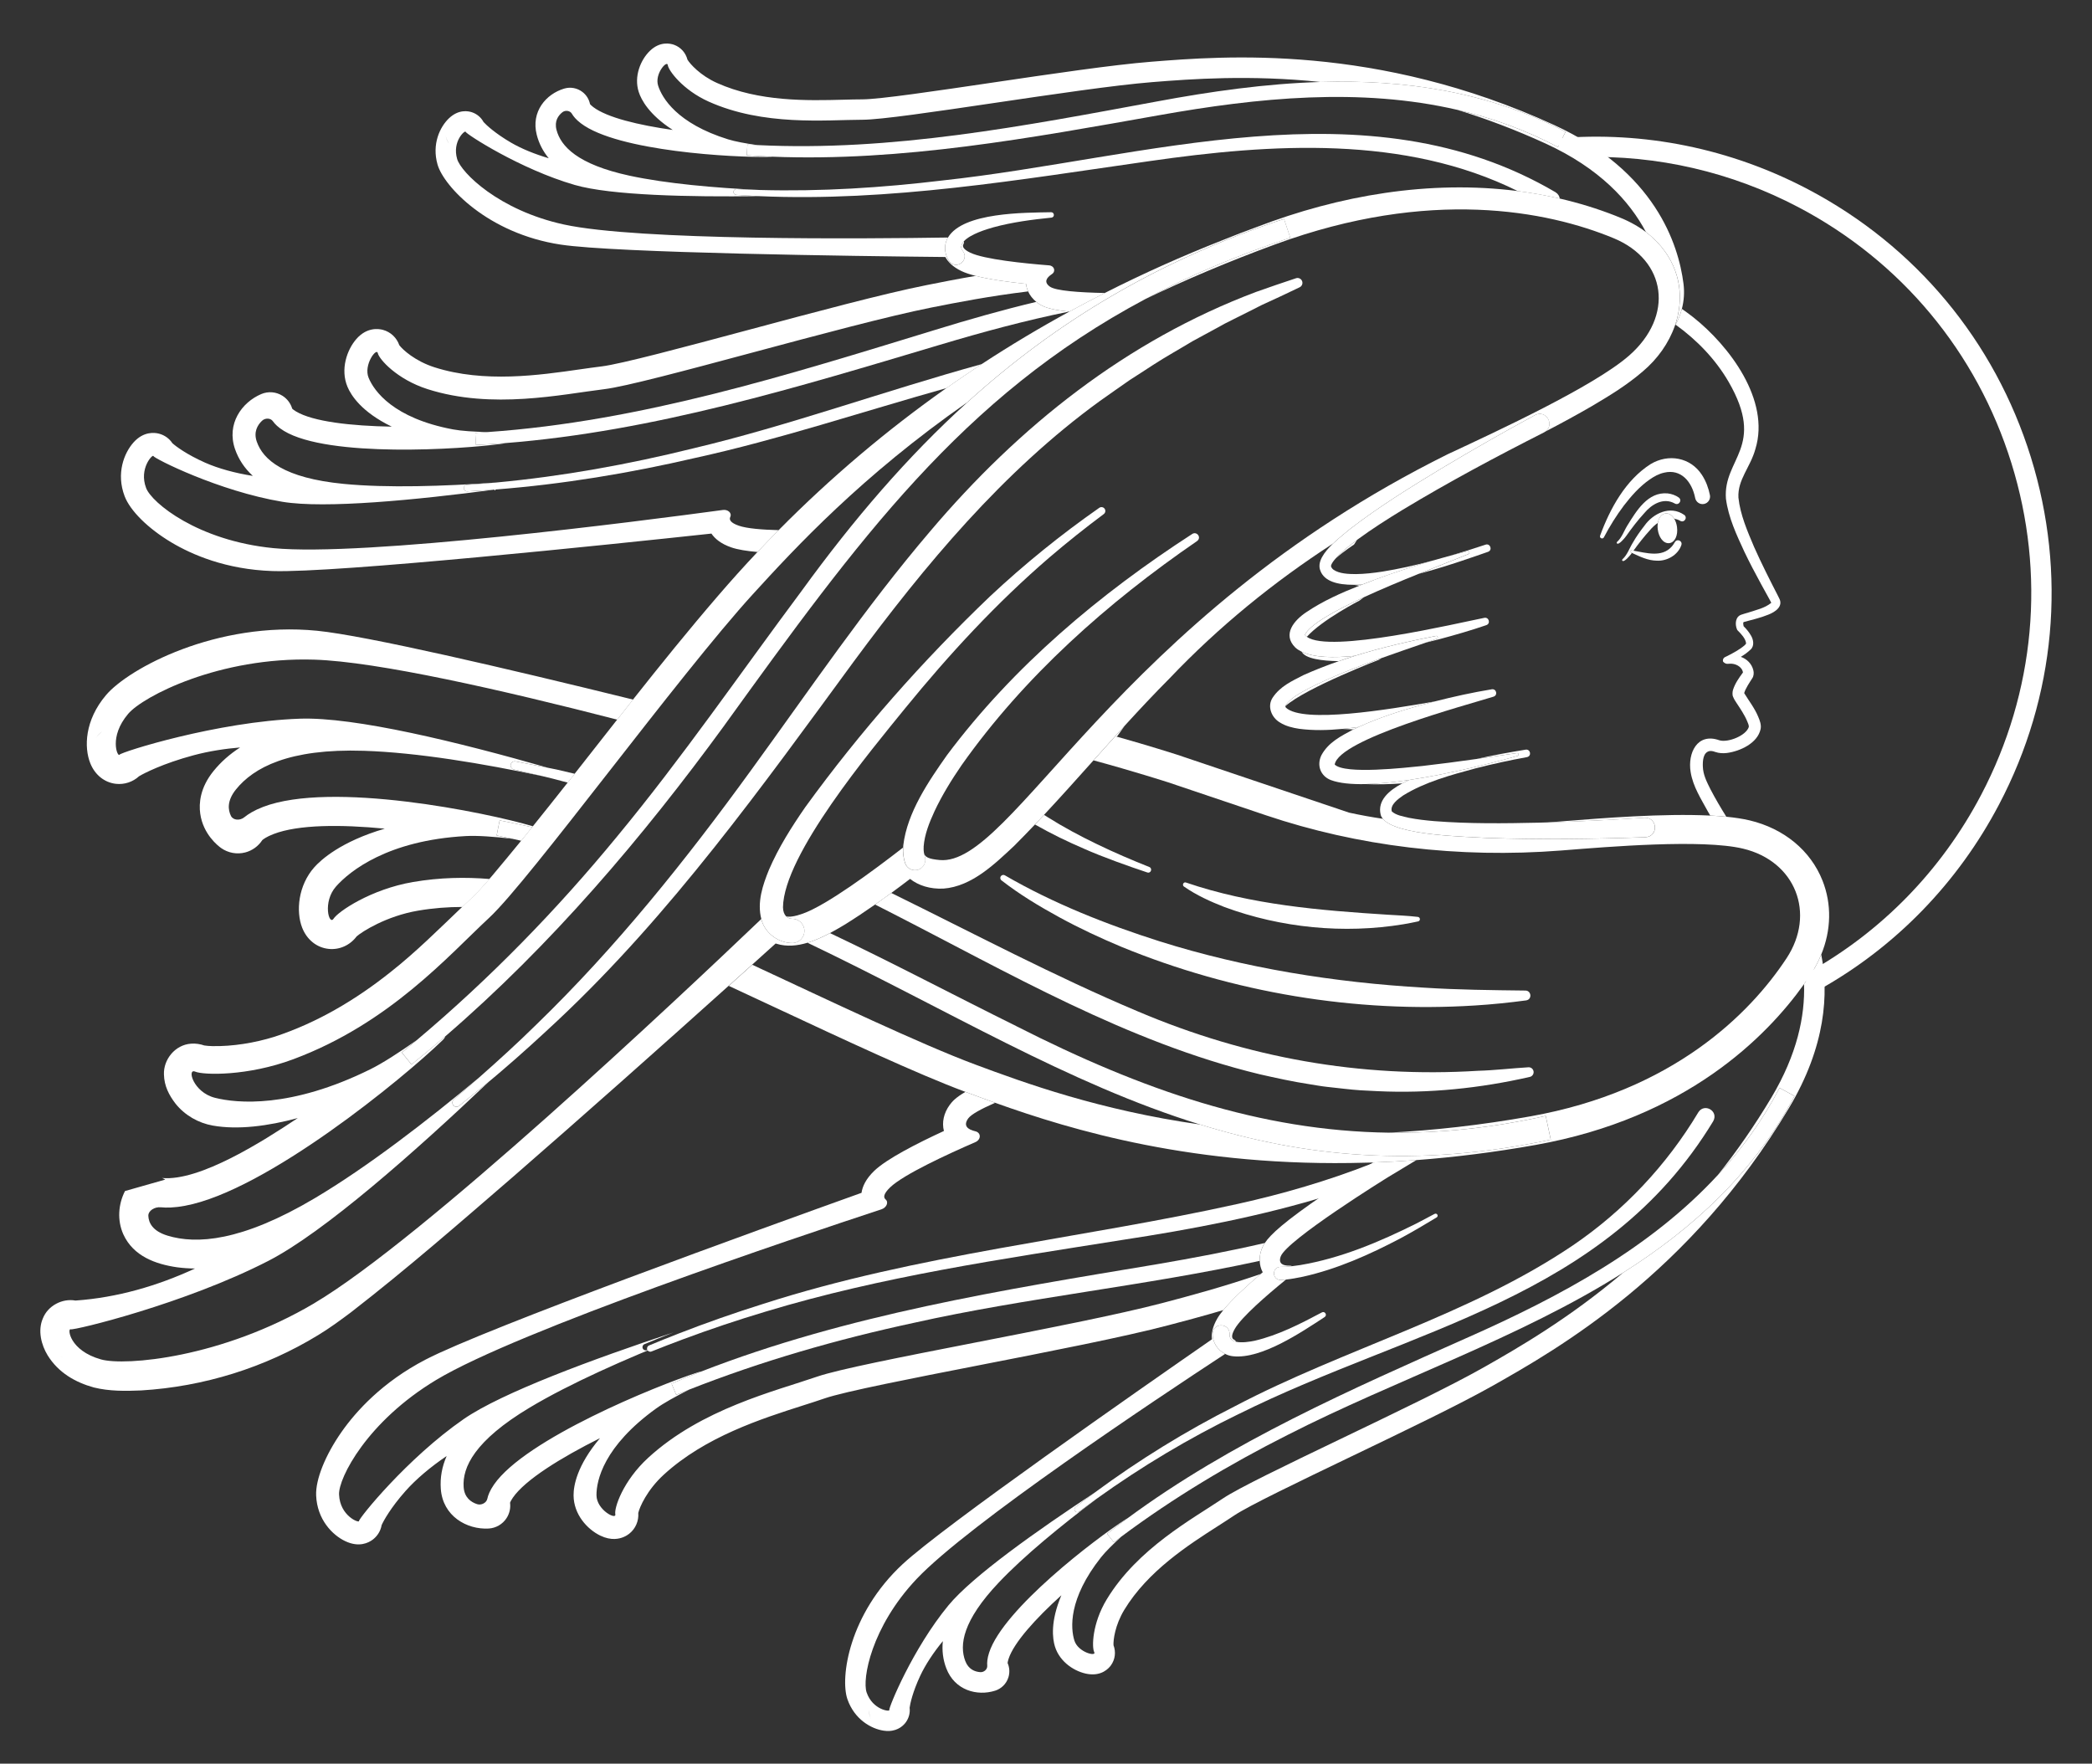 <svg width="223" height="188" viewBox="0 0 223 188" fill="none" xmlns="http://www.w3.org/2000/svg">
<rect x="0" y="0" width="223" height="188" fill="#333333" stroke="none"/>
<path d="M216.48 48.726C212.627 36.338 204.18 26.195 192.696 20.161C184.448 15.827 175.233 13.956 166.043 14.745L165.452 14.794L165.83 15.249C166.288 15.801 168.14 16.772 168.702 16.754C176.629 16.501 184.578 18.342 191.688 22.078C202.66 27.844 210.728 37.536 214.41 49.368C218.093 61.203 216.944 73.762 211.181 84.734C206.958 92.771 200.57 99.325 192.711 103.686L192.61 103.743L192.57 103.852C192.351 104.454 192.603 105.079 192.964 105.386C193.143 105.539 193.347 105.613 193.55 105.607C193.672 105.603 193.791 105.57 193.904 105.507C202.067 100.943 208.704 94.109 213.098 85.742C219.133 74.259 220.332 61.111 216.48 48.726Z" fill="white"/>
<path d="M8.318 138.704C8.384 138.723 8.451 138.741 8.516 138.764C8.758 138.849 8.407 138.72 8.318 138.704Z" fill="white"/>
<path d="M19.68 116.946C19.692 116.951 19.705 116.955 19.719 116.961C19.69 116.949 19.672 116.942 19.68 116.946Z" fill="white"/>
<path d="M6.528 144.628C6.595 144.65 6.66 144.671 6.726 144.69C6.578 144.647 6.346 144.563 6.528 144.628Z" fill="white"/>
<path d="M47.865 15.305C47.665 14.987 47.527 14.669 47.482 14.361C47.532 14.709 47.667 15.033 47.865 15.305Z" fill="white"/>
<path d="M21.867 111.487C21.884 111.493 21.9 111.498 21.915 111.506C21.976 111.529 21.88 111.491 21.869 111.487L21.867 111.487Z" fill="white"/>
<path d="M6.997 144.749C6.941 144.739 6.883 144.728 6.826 144.713C6.883 144.726 6.941 144.739 6.997 144.749Z" fill="white"/>
<path d="M10.182 78.705C10.351 78.456 10.595 78.208 10.894 77.969C10.621 78.168 10.379 78.415 10.182 78.705Z" fill="white"/>
<path d="M92.857 183.266C92.716 182.989 92.645 182.655 92.626 182.286C92.624 182.62 92.701 182.955 92.857 183.266Z" fill="white"/>
<path d="M83.012 56.511C81.231 56.468 79.611 56.336 78.751 56.036C77.886 55.735 77.702 55.408 77.843 55.106C78.043 54.68 77.588 54.289 77.065 54.36C68.081 55.576 38.716 59.372 29.13 58.427C21.093 57.635 16.175 53.601 15.575 52.02C14.78 49.933 16.298 48.372 16.353 48.614C16.408 48.856 23.293 52.351 30.095 53.487C34.644 54.245 44.36 53.295 52.777 52.184C51.788 52.261 50.797 52.325 49.807 52.377C49.615 52.388 49.453 52.24 49.443 52.05C49.433 51.86 49.577 51.698 49.766 51.686C50.798 51.618 51.831 51.536 52.859 51.439C47.332 51.832 41.284 52.031 36.645 51.581C30.238 50.96 28.034 48.994 27.369 47.07C27.016 46.05 27.442 45.321 27.921 44.86C28.264 44.528 28.845 44.553 29.086 44.897C29.291 45.192 29.651 45.559 30.272 45.936C35.002 48.801 49.181 47.912 53.556 47.295C53.587 47.29 53.62 47.287 53.651 47.282C53.719 47.271 53.78 47.255 53.839 47.234C52.806 47.315 51.771 47.383 50.735 47.432L50.66 46.141C51.106 46.116 51.554 46.085 51.999 46.054C50.5 46.022 49.176 45.938 48.288 45.772C41.925 44.577 39.881 41.68 39.299 40.287C38.718 38.893 40.15 37.014 40.273 37.643C40.397 38.271 42.297 40.431 45.57 41.478C52.447 43.68 59.931 42.025 64.416 41.484C68.9 40.942 90.132 34.6 99.261 32.786C101.981 32.244 105.471 31.565 109.595 31.063C109.48 30.805 109.403 30.534 109.373 30.256C107.517 30.067 105.507 29.792 104.001 29.406C102.013 29.746 100.262 30.093 98.781 30.389C94.189 31.302 86.816 33.279 79.688 35.191C73.063 36.967 66.213 38.805 64.119 39.058C63.405 39.145 62.629 39.256 61.806 39.373C57.497 39.994 51.598 40.842 46.31 39.15C44.249 38.49 42.922 37.273 42.566 36.797C42.284 35.993 41.64 35.383 40.817 35.161C40.335 35.032 39.098 34.869 37.989 36.134C36.986 37.28 36.26 39.364 37.039 41.229C37.417 42.135 38.536 43.916 41.761 45.479C37.438 45.402 33.354 44.949 31.535 43.847C31.333 43.726 31.214 43.626 31.15 43.566C30.985 43.003 30.62 42.512 30.114 42.191C29.434 41.76 28.589 41.69 27.849 42.005C25.76 42.892 24.128 45.191 25.052 47.87C25.43 48.962 26.064 49.915 26.95 50.728C25.055 50.429 23.272 49.94 21.868 49.319C19.884 48.439 18.73 47.562 18.378 47.245C18.048 46.747 17.543 46.379 16.94 46.224C16.486 46.106 15.309 45.96 14.239 47.154C13.223 48.288 12.363 50.471 13.285 52.891C13.878 54.45 15.786 56.336 18.265 57.816C20.448 59.119 24.091 60.708 29.045 60.871C35.834 61.095 64.89 58.057 75.835 56.878C76.208 57.426 76.849 57.966 77.942 58.346C78.632 58.587 79.619 58.742 80.751 58.84C81.495 58.051 82.247 57.277 83.006 56.511L83.012 56.511Z" fill="white"/>
<path d="M100.187 36.756C104.7 35.403 109.303 34.159 113.947 33.213C111.807 33 111.107 32.658 110.627 32.31C110.57 32.268 110.517 32.222 110.464 32.179C106.843 33.042 103.252 34.064 99.717 35.154C84.068 39.942 68.378 44.915 51.993 46.055C51.547 46.085 51.102 46.116 50.654 46.141L50.728 47.432C51.767 47.383 52.8 47.315 53.833 47.234C69.681 45.992 85.041 41.273 100.183 36.756L100.187 36.756Z" fill="white"/>
<path d="M52.855 51.437C51.824 51.532 50.794 51.614 49.762 51.684C49.572 51.697 49.429 51.858 49.439 52.048C49.449 52.24 49.613 52.386 49.803 52.376C50.793 52.323 51.783 52.259 52.773 52.182C59.972 51.626 67.117 50.437 74.145 48.804C82.982 46.866 91.908 43.891 100.896 41.366C102.134 40.493 103.388 39.641 104.656 38.811C94.301 41.663 84.043 45.39 73.904 47.792C66.984 49.505 59.953 50.779 52.855 51.437Z" fill="white"/>
<path d="M134.375 135.806C130.287 137.202 126.727 138.154 123.941 138.888C114.481 141.378 91.608 145.191 87.101 146.744C82.595 148.295 74.769 150.184 69.091 155.396C66.39 157.876 65.452 160.766 65.591 161.411C65.729 162.054 63.594 160.956 63.583 159.387C63.572 157.819 64.345 154.172 69.943 150.137C70.735 149.566 71.988 148.869 73.434 148.14C72.983 148.318 72.53 148.498 72.081 148.682L71.586 147.486C72.618 147.048 73.655 146.627 74.698 146.221C74.622 146.228 74.542 146.239 74.456 146.266C74.423 146.278 74.39 146.287 74.36 146.296C69.928 147.725 56.013 153.398 52.657 158.247C52.217 158.885 52.022 159.394 51.947 159.762C51.857 160.195 51.31 160.485 50.849 160.332C50.205 160.121 49.502 159.633 49.423 158.519C49.275 156.415 50.582 153.567 56.454 150.048C60.766 147.463 66.739 144.835 72.249 142.647C71.148 143.058 70.051 143.479 68.961 143.919C68.784 143.991 68.582 143.904 68.511 143.727C68.439 143.551 68.523 143.35 68.699 143.279C69.729 142.849 70.766 142.429 71.807 142.024C63.269 144.855 53.489 148.455 49.421 151.272C43.382 155.454 38.225 161.881 38.27 162.132C38.315 162.383 36.232 161.618 36.142 159.304C36.073 157.549 39.133 151.525 46.492 147.097C55.268 141.815 84.875 131.895 93.958 128.908C94.488 128.734 94.761 128.159 94.4 127.852C94.143 127.635 94.184 127.245 94.888 126.565C96.316 125.19 101.049 123.014 103.971 121.745C104.599 121.472 104.596 120.737 103.967 120.589C103.175 120.404 102.632 120.014 103.212 119.214C103.527 118.78 104.612 118.194 106.078 117.552C104.922 117.138 103.867 116.746 102.911 116.389C101.913 116.969 101.513 117.393 101.234 117.778C100.598 118.654 100.386 119.649 100.619 120.557C97.763 121.872 94.521 123.528 93.193 124.804C92.3 125.663 91.933 126.467 91.835 127.15C81.023 131.023 51.782 141.591 45.366 144.925C40.75 147.323 37.949 150.44 36.411 152.633C34.673 155.113 33.633 157.703 33.699 159.398C33.8 161.977 35.443 163.644 36.819 164.287C38.278 164.97 39.285 164.463 39.755 164.1C40.253 163.714 40.577 163.167 40.682 162.568C40.884 162.111 41.64 160.725 43.232 158.929C44.346 157.676 45.886 156.372 47.614 155.203C47.111 156.344 46.904 157.504 46.987 158.692C47.192 161.619 49.764 163.058 52.081 162.935C52.863 162.891 53.578 162.476 54.001 161.819C54.318 161.328 54.444 160.745 54.37 160.179C54.407 160.082 54.49 159.902 54.672 159.64C55.992 157.731 59.791 155.384 63.96 153.298C61.482 156.231 61.133 158.398 61.141 159.407C61.155 161.424 62.589 163.013 64.001 163.694C64.579 163.971 65.09 164.06 65.528 164.046C66.284 164.022 66.817 163.689 67.069 163.491C67.746 162.959 68.1 162.133 68.038 161.277C68.177 160.655 68.967 158.837 70.748 157.201C75.159 153.152 81.175 151.228 85.566 149.825C86.399 149.559 87.187 149.309 87.903 149.061C90.019 148.332 97.32 146.904 104.379 145.526C111.967 144.044 119.813 142.511 124.569 141.258C126.215 140.825 128.18 140.305 130.402 139.65C131.355 138.484 132.892 137.073 134.379 135.81L134.375 135.806Z" fill="white"/>
<path d="M74.696 146.217C73.653 146.622 72.616 147.044 71.584 147.482L72.079 148.677C72.53 148.494 72.981 148.314 73.432 148.136C81.206 145.073 89.256 142.76 97.425 141.005C109.375 138.328 122.087 137.066 134.276 134.402C134.264 134.02 134.322 133.621 134.46 133.224C134.536 133.004 134.638 132.772 134.821 132.497C131.023 133.377 127.179 134.103 123.342 134.758C106.946 137.492 90.271 140.146 74.696 146.217Z" fill="white"/>
<path d="M146.104 124.078C141.525 125.876 136.765 127.259 131.979 128.323C115.166 132.057 97.837 133.677 81.366 138.983C78.306 139.942 75.278 141.004 72.291 142.168C71.25 142.573 70.215 142.991 69.183 143.422C69.008 143.496 68.925 143.695 68.995 143.871C69.067 144.048 69.268 144.135 69.445 144.063C70.535 143.625 71.632 143.202 72.733 142.791C75.66 141.699 78.624 140.705 81.618 139.81C94 136.061 106.79 134.215 119.558 132.183C126.96 131.057 134.505 129.63 141.743 127.392C143.91 125.916 145.997 124.595 146.852 124.057C146.722 124.061 146.592 124.065 146.464 124.069C146.342 124.073 146.224 124.075 146.102 124.076L146.104 124.078Z" fill="white"/>
<path d="M185.796 71.709C185.786 71.74 185.794 71.74 185.796 71.709V71.709Z" fill="white"/>
<path d="M185.823 71.647C185.823 71.647 185.827 71.64 185.831 71.636C185.831 71.636 185.827 71.64 185.823 71.647Z" fill="white"/>
<path d="M118.88 78.474C118.94 78.491 119 78.507 119.059 78.524C119.312 78.167 119.587 77.778 119.883 77.368C119.548 77.736 119.213 78.104 118.88 78.474Z" fill="white"/>
<path d="M145.538 83.579C146.834 83.641 148.261 83.589 149.48 83.507C149.732 83.373 149.987 83.249 150.237 83.135C148.575 83.383 146.962 83.55 145.538 83.579Z" fill="white"/>
<path d="M143.065 77.7C143.479 77.722 143.887 77.738 144.274 77.753C144.457 77.664 144.642 77.58 144.828 77.493C144.243 77.572 143.654 77.644 143.065 77.7Z" fill="white"/>
<path d="M138.751 69.468C139.141 70.218 140.901 70.45 142.717 70.475C143.283 70.277 143.854 70.089 144.427 69.912C142.165 70.143 140.055 70.102 138.749 69.47L138.751 69.468Z" fill="white"/>
<path d="M188.829 64.224L188.835 64.216C188.835 64.216 188.832 64.219 188.829 64.224Z" fill="white"/>
<path d="M144.312 62.337C144.511 62.372 144.711 62.403 144.902 62.43C145.012 62.387 145.122 62.343 145.234 62.3C144.917 62.322 144.609 62.336 144.312 62.337Z" fill="white"/>
<path d="M178.607 34.604C180.881 36.241 182.854 38.279 184.258 40.692C188.29 47.662 183.654 48.866 183.979 53.157C184.244 55.181 185.111 57.011 185.943 58.812C186.505 59.987 187.11 61.134 187.73 62.269C187.835 62.477 188.729 64.059 188.81 64.25C188.804 64.257 188.8 64.263 188.792 64.272C188.115 64.824 187.207 65.017 186.358 65.296C186.117 65.37 185.903 65.422 185.642 65.515C184.974 65.72 184.928 66.54 185.156 67.087C185.175 67.14 185.207 67.189 185.254 67.227C185.61 67.583 186.058 68.059 186.123 68.543C186.112 68.652 186.126 68.633 185.959 68.794C185.45 69.234 184.767 69.599 184.151 69.914L184.01 69.982L183.941 70.016L183.907 70.031C183.819 70.073 183.73 70.134 183.682 70.264C183.642 70.368 183.656 70.465 183.672 70.52C183.748 70.623 183.919 70.742 184.066 70.756C184.182 70.775 184.254 70.75 184.333 70.751C184.951 70.684 185.69 71.045 185.792 71.672C185.792 71.677 185.793 71.678 185.793 71.683C185.367 72.265 184.961 72.821 184.731 73.54C184.678 73.694 184.641 74.088 184.74 74.271C184.833 74.516 184.982 74.737 185.102 74.921C185.519 75.553 185.97 76.212 186.255 76.906C186.319 77.098 186.438 77.287 186.418 77.488C186.125 78.427 184.18 79.188 183.274 78.909C180.925 78.07 179.881 80.27 180.217 82.299C180.469 83.856 181.335 85.168 182.056 86.503C182.137 86.645 182.222 86.789 182.307 86.933C182.902 86.962 183.473 87.004 184.017 87.056C183.42 86.098 182.849 85.128 182.339 84.152C181.926 83.324 181.545 82.592 181.516 81.7C181.497 81.099 181.544 80.219 182.213 80.063C182.402 80.026 182.633 80.076 182.819 80.149C183.277 80.308 183.686 80.303 184.067 80.266C185.467 80.085 187.366 79.231 187.679 77.692C187.76 77.253 187.593 76.812 187.426 76.418C187.056 75.508 186.427 74.709 185.929 73.89C185.927 73.886 185.927 73.884 185.925 73.88C186.052 73.413 186.475 72.783 186.774 72.317C186.954 72.073 186.966 71.716 186.904 71.459C186.734 70.741 186.204 70.243 185.568 70.017C185.935 69.795 186.287 69.546 186.61 69.236C187.044 68.84 186.898 68.156 186.651 67.751C186.426 67.359 186.162 67.051 185.861 66.75C185.827 66.609 185.789 66.376 185.864 66.312C185.868 66.312 185.906 66.298 185.915 66.296C186.779 66.056 187.633 65.871 188.49 65.522C189.207 65.244 190.153 64.646 189.637 63.742L189.526 63.517C188.676 61.865 187.74 60.016 186.994 58.334C186.27 56.627 185.501 54.868 185.311 53.042C185.21 51.115 186.581 49.825 187.12 47.86C188.724 42.656 184.339 36.863 180.486 33.811C180.091 33.505 179.691 33.208 179.281 32.923C179.13 33.504 178.906 34.07 178.609 34.61L178.607 34.604ZM188.831 64.215C188.831 64.215 188.829 64.219 188.827 64.221C188.827 64.217 188.829 64.213 188.831 64.215ZM185.83 71.636C185.83 71.636 185.827 71.642 185.823 71.647C185.827 71.642 185.828 71.638 185.83 71.636ZM185.796 71.709C185.786 71.741 185.795 71.74 185.796 71.709V71.709Z" fill="white"/>
<path d="M139.091 67.671C139.147 67.748 139.222 67.818 139.306 67.882C140.901 66.086 144.93 64.009 144.93 64.009L145.376 63.668C142.265 65.104 139.625 66.575 139.091 67.671Z" fill="white"/>
<path d="M137.054 75.173C137.03 75.215 137.021 75.247 137.016 75.27C139.225 73.298 147.224 70.234 147.224 70.234C147.224 70.234 147.115 70.245 146.925 70.266C144.43 71.168 141.968 72.139 139.61 73.32C138.696 73.823 137.602 74.356 137.054 75.173Z" fill="white"/>
<path d="M142.403 59.504C143.273 58.732 144.331 58.053 144.331 58.053L144.65 57.559C143.842 58.166 143.055 58.772 142.403 59.504Z" fill="white"/>
<path d="M109.593 31.063C109.78 31.479 110.075 31.858 110.466 32.179C110.519 32.222 110.572 32.268 110.629 32.31C111.11 32.658 111.807 33.002 113.949 33.213C113.966 33.214 113.984 33.216 114.001 33.217C115.246 32.537 116.505 31.877 117.774 31.233C115.034 31.179 112.527 31.001 111.907 30.549C111.238 30.064 111.56 29.595 112.127 29.221C112.578 28.924 112.384 28.326 111.82 28.285C109.194 28.079 104.912 27.647 103.428 26.935C102.695 26.584 102.557 26.279 102.7 26.03C102.759 25.929 102.768 25.823 102.742 25.725C102.539 25.953 102.431 26.198 102.472 26.463C102.5 26.555 102.551 26.661 102.616 26.738C102.62 26.742 102.641 26.768 102.618 26.738C103.359 27.68 102.024 28.799 101.226 27.902C100.713 27.23 100.583 26.261 100.949 25.501C100.98 25.438 101.016 25.377 101.053 25.318C92.163 25.458 68.044 25.666 60.094 23.927C53.154 22.409 49.146 18.386 48.728 16.944C48.178 15.041 49.601 13.834 49.633 14.05C49.664 14.266 55.421 18.025 61.263 19.714C65.133 20.833 73.527 21.008 80.874 20.908C80.075 20.872 79.274 20.829 78.474 20.772C78.304 20.761 78.175 20.614 78.186 20.444C78.198 20.276 78.342 20.148 78.51 20.157C79.338 20.199 80.166 20.23 80.994 20.253C76.218 20.025 71.036 19.578 67.089 18.724C61.555 17.526 59.769 15.584 59.32 13.837C59.082 12.91 59.502 12.318 59.947 11.965C60.268 11.711 60.773 11.794 60.959 12.119C61.118 12.397 61.405 12.754 61.922 13.146C65.845 16.132 78.242 16.812 82.091 16.723C82.117 16.722 82.146 16.721 82.173 16.72C82.223 16.719 82.268 16.713 82.313 16.706C81.411 16.67 80.506 16.621 79.603 16.558L79.672 15.411C80.026 15.433 80.38 15.45 80.734 15.468C79.465 15.289 78.353 15.083 77.609 14.852C72.152 13.158 70.568 10.419 70.158 9.143C69.745 7.868 71.118 6.375 71.183 6.935C71.248 7.496 72.757 9.577 75.534 10.826C81.371 13.453 87.993 12.777 91.932 12.765C95.872 12.754 114.77 9.4 122.832 8.753C127.003 8.42 133.223 7.957 140.77 8.74C149.722 8.471 158.571 9.752 166.885 14.05L166.069 15.672C162.595 13.841 159.018 12.562 155.369 11.715C158.407 12.652 161.547 13.829 164.767 15.306C170.483 17.927 173.697 21.417 175.455 24.741C176.039 25.183 176.587 25.693 177.088 26.295C179.221 28.883 179.511 31.958 178.545 34.724C178.566 34.684 178.59 34.646 178.611 34.606C178.906 34.065 179.132 33.5 179.283 32.918C179.508 32.049 179.57 31.148 179.454 30.238C178.921 26.038 176.422 18.259 165.674 13.33C146.756 4.655 130.482 5.959 122.659 6.586C118.6 6.912 112.053 7.879 105.72 8.816C99.84 9.686 93.765 10.588 91.925 10.591C91.297 10.592 90.613 10.61 89.89 10.629C86.102 10.727 80.916 10.863 76.426 8.842C74.641 8.039 73.556 6.816 73.281 6.358C73.09 5.62 72.561 5.027 71.842 4.771C71.424 4.623 70.337 4.389 69.264 5.432C68.314 6.355 67.541 8.118 68.089 9.81C68.348 10.612 69.166 12.209 71.713 13.852C68.077 13.337 64.711 12.533 63.241 11.415C63.053 11.271 62.948 11.162 62.894 11.098C62.793 10.591 62.512 10.132 62.094 9.809C61.541 9.38 60.815 9.242 60.142 9.443C58.207 10.019 56.58 11.898 57.217 14.377C57.453 15.296 57.878 16.126 58.495 16.869C56.982 16.423 55.579 15.848 54.473 15.203C52.782 14.217 51.829 13.321 51.547 13.01C51.289 12.532 50.862 12.159 50.329 11.973C49.932 11.835 48.9 11.622 47.862 12.606C46.904 13.517 46.009 15.356 46.643 17.548C47.312 19.858 51.989 24.896 59.77 26.074C65.667 26.968 91.184 27.3 100.772 27.396C101.049 27.914 101.564 28.452 102.49 28.896C102.885 29.086 103.407 29.255 104.003 29.408C105.508 29.794 107.517 30.069 109.375 30.258C109.405 30.536 109.482 30.806 109.598 31.065L109.593 31.063ZM47.482 14.359C47.527 14.667 47.663 14.985 47.866 15.303C47.667 15.029 47.535 14.706 47.482 14.359Z" fill="white"/>
<path d="M123.496 12.292C134.113 10.397 145.017 9.312 155.367 11.713C159.016 12.56 162.593 13.839 166.066 15.67L166.883 14.048C158.569 9.748 149.72 8.47 140.768 8.738C134.929 8.914 129.048 9.746 123.245 10.83C109.187 13.425 95.071 16.173 80.734 15.464C80.38 15.446 80.026 15.429 79.671 15.407L79.603 16.554C80.506 16.616 81.411 16.666 82.313 16.702C96.159 17.249 109.936 14.695 123.496 12.292Z" fill="white"/>
<path d="M105.907 24.227C107.911 23.682 110.011 23.408 112.086 23.197C112.446 23.153 112.409 22.625 112.053 22.622C109.283 22.677 102.66 22.609 101.055 25.314C101.02 25.375 100.982 25.434 100.951 25.497C100.585 26.259 100.715 27.227 101.228 27.898C102.026 28.795 103.363 27.675 102.619 26.734C102.643 26.764 102.62 26.74 102.617 26.734C102.553 26.657 102.5 26.552 102.474 26.459C102.431 26.194 102.541 25.949 102.744 25.721C103.423 24.964 105.165 24.433 105.909 24.225L105.907 24.227Z" fill="white"/>
<path d="M165.813 20.49C145.708 8.672 121.957 16.919 100.475 19.236C94.011 20.011 87.498 20.429 80.994 20.252C80.166 20.228 79.338 20.199 78.51 20.155C78.342 20.146 78.198 20.274 78.186 20.442C78.175 20.612 78.304 20.759 78.474 20.77C79.273 20.827 80.075 20.87 80.874 20.907C94.826 21.531 108.716 19.143 122.466 17.184C135.532 15.296 149.741 14.387 161.799 20.374C163.005 20.53 164.208 20.729 165.405 20.981C165.692 21.04 165.977 21.103 166.262 21.17C166.234 20.917 166.095 20.669 165.811 20.49L165.813 20.49Z" fill="white"/>
<path d="M193.025 103.848C192.804 104.184 192.565 104.532 192.305 104.896C192.418 108.311 191.565 112.398 188.829 116.986C187.024 120.012 185.108 122.747 183.14 125.224C185.666 122.484 187.888 119.426 189.698 115.964L191.29 116.835C186.901 125.101 180.435 130.964 173.023 135.657C167.208 140.588 161.76 143.715 158.101 145.788C151.092 149.756 133.598 157.544 130.35 159.733C127.102 161.922 121.259 165.064 117.975 170.484C116.412 173.061 116.373 175.616 116.643 176.113C116.913 176.611 114.92 176.15 114.524 174.868C114.126 173.589 113.848 170.45 117.359 166.009C117.834 165.409 118.622 164.628 119.552 163.779C119.275 163.985 119 164.192 118.726 164.399L118.023 163.487C118.733 162.929 119.449 162.385 120.172 161.852C120.128 161.87 120.083 161.892 120.038 161.922C120.014 161.937 119.992 161.952 119.969 161.968C116.751 164.042 106.939 171.519 105.435 176.168C105.238 176.78 105.207 177.234 105.237 177.551C105.272 177.922 104.905 178.273 104.492 178.243C103.921 178.201 103.232 177.948 102.894 177.051C102.253 175.362 102.602 172.767 106.464 168.692C109.194 165.81 113.157 162.581 116.928 159.743C116.292 160.2 115.659 160.664 115.032 161.137C114.896 161.24 114.701 161.213 114.598 161.078C114.496 160.943 114.523 160.752 114.654 160.651C115.336 160.12 116.026 159.598 116.721 159.086C110.572 163.129 103.658 168.021 101.095 171.131C97.262 175.782 94.697 182.087 94.796 182.285C94.895 182.482 93.025 182.281 92.38 180.408C91.89 178.989 92.863 173.439 97.7 168.318C103.235 162.455 123.182 149.177 130.593 144.321C129.784 143.911 129.213 143.063 129.263 142.098C129.403 140.905 131.136 141.057 131.07 142.254C131.05 142.705 131.344 142.927 131.754 143.024C131.718 142.932 131.654 142.853 131.549 142.803C131.286 142.677 131.224 142.35 131.624 141.651C132.35 140.381 135.056 138.044 137.081 136.396C136.892 136.415 136.7 136.429 136.51 136.437C135.554 136.424 135.572 135.024 136.534 135.043C136.908 135.048 137.325 135.018 137.736 134.97C137.661 134.933 137.569 134.911 137.464 134.912C136.78 134.922 136.244 134.715 136.515 133.942C137.127 132.192 147.915 125.507 147.915 125.507L150.988 123.656C149.415 123.774 147.873 123.859 146.368 123.911C145.513 124.449 143.426 125.77 141.259 127.246C141.247 127.255 141.235 127.264 141.222 127.272C136.885 130.228 135.421 131.6 134.826 132.497C134.642 132.774 134.542 133.006 134.464 133.224C134.326 133.621 134.267 134.02 134.281 134.402C134.295 134.835 134.403 135.25 134.603 135.617C134.528 135.68 134.452 135.744 134.377 135.808C132.888 137.071 131.353 138.48 130.4 139.648C130.13 139.979 129.904 140.29 129.744 140.572C129.238 141.454 129.119 142.185 129.185 142.766C121.326 148.211 100.558 162.699 96.225 166.724C90.485 172.056 89.543 178.835 90.329 181.117C91.079 183.292 92.886 184.291 94.205 184.482C94.4 184.511 94.582 184.52 94.749 184.515C95.792 184.481 96.354 183.872 96.563 183.58C96.89 183.126 97.028 182.576 96.963 182.038C97.016 181.623 97.282 180.362 98.098 178.62C98.646 177.451 99.49 176.168 100.503 174.936C100.399 175.944 100.518 176.906 100.866 177.821C101.764 180.19 104.163 180.823 106.071 180.22C106.746 180.009 107.275 179.481 107.489 178.807C107.651 178.297 107.619 177.751 107.407 177.272C107.415 177.193 107.437 177.049 107.507 176.834C108.073 175.084 110.414 172.516 113.139 170.048C111.943 172.885 112.199 174.694 112.453 175.511C112.985 177.226 114.646 178.232 115.965 178.44C117.43 178.67 118.179 177.859 118.434 177.499C118.875 176.875 118.966 176.087 118.697 175.374C118.66 174.848 118.847 173.251 119.84 171.609C122.36 167.45 126.703 164.67 129.874 162.64C130.479 162.251 131.053 161.885 131.571 161.536C133.083 160.519 138.604 157.866 143.946 155.3C149.7 152.537 155.647 149.679 159.178 147.68C165.98 143.827 180.137 135.813 190.702 118.1C194.631 111.513 194.948 105.895 194.14 101.745C193.845 102.464 193.478 103.168 193.031 103.848L193.025 103.848ZM92.626 182.286C92.646 182.655 92.716 182.99 92.857 183.266C92.701 182.957 92.624 182.621 92.626 182.286Z" fill="white"/>
<path d="M156.568 142.518C144.052 148.095 131.268 153.666 120.17 161.854C119.447 162.387 118.729 162.933 118.021 163.489L118.724 164.401C118.998 164.192 119.273 163.986 119.55 163.781C125.106 159.64 131.07 156.076 137.257 152.956C148.802 147.061 161.968 142.661 173.021 135.659C180.433 130.964 186.898 125.103 191.288 116.837L189.696 115.966C187.886 119.428 185.664 122.488 183.138 125.226C175.979 132.995 166.358 138.172 156.566 142.521L156.568 142.518Z" fill="white"/>
<path d="M132.031 150.735C150.458 141.555 171.061 138.555 182.615 119.529C183.244 118.436 181.682 117.544 181.04 118.56C177.665 124.204 173.092 129.064 167.647 132.762C156.572 140.242 143.393 143.719 131.616 149.907C126.404 152.541 121.414 155.617 116.719 159.082C116.024 159.596 115.334 160.116 114.652 160.646C114.519 160.75 114.494 160.941 114.595 161.074C114.699 161.211 114.894 161.238 115.029 161.132C115.655 160.66 116.289 160.197 116.926 159.739C121.695 156.315 126.752 153.299 132.031 150.731L132.031 150.735Z" fill="white"/>
<path d="M131.454 144.571C134.482 144.888 138.729 142.006 141.208 140.387C141.511 140.179 141.222 139.723 140.909 139.896C138.626 141.108 136.28 142.319 133.762 142.912C133.257 143.019 132.371 143.165 131.754 143.022C131.344 142.927 131.05 142.703 131.07 142.252C131.136 141.055 129.403 140.903 129.263 142.096C129.215 143.061 129.784 143.907 130.593 144.319C130.859 144.456 131.152 144.544 131.456 144.571L131.454 144.571Z" fill="white"/>
<path d="M138.841 136.102C142.513 135.291 145.972 133.742 149.28 132.002C150.438 131.386 152.001 130.464 153.142 129.77C153.24 129.711 153.277 129.584 153.222 129.482C153.165 129.375 153.029 129.336 152.922 129.395L150.964 130.429C147.043 132.381 142.941 134.12 138.605 134.849C138.331 134.893 138.035 134.933 137.734 134.968C137.322 135.014 136.906 135.046 136.531 135.041C135.57 135.022 135.552 136.422 136.508 136.435C136.7 136.429 136.889 136.415 137.079 136.394C137.672 136.334 138.262 136.22 138.839 136.1L138.841 136.102Z" fill="white"/>
<path d="M52.177 93.696C49.615 93.484 46.884 93.528 44.028 94.018C39.518 94.792 36.048 97.168 35.558 97.927C35.067 98.687 34.367 96.124 35.826 94.486C37.287 92.849 41.33 89.579 49.646 89.121C50.878 89.053 52.649 89.181 54.608 89.408C54.054 89.287 53.498 89.168 52.941 89.054L53.26 87.448C54.42 87.675 55.577 87.922 56.731 88.181C56.759 88.147 56.787 88.113 56.814 88.079C51.877 86.605 35.298 83.218 28.041 86.014C27.085 86.382 26.453 86.78 26.044 87.114C25.566 87.503 24.851 87.441 24.619 86.973C24.297 86.324 24.183 85.347 25.163 84.138C27.013 81.855 30.742 79.768 38.797 80.031C44.494 80.215 51.475 81.388 57.8 82.727C56.714 82.47 55.59 82.216 54.767 82.017C54.532 81.963 54.386 81.725 54.44 81.49C54.495 81.259 54.722 81.115 54.953 81.159C55.585 81.29 57.255 81.611 58.398 81.837C48.903 79.116 37.812 76.399 31.95 76.609C23.137 76.922 12.938 80.155 12.74 80.447C12.543 80.739 11.568 78.554 13.664 76.089C15.252 74.222 23.376 70.004 33.488 70.315C40.217 70.522 53.555 73.556 65.796 76.711C66.358 75.996 66.92 75.284 67.485 74.572C53.932 71.235 38.985 67.746 33.793 67.235C23.06 66.182 13.711 71.261 11.31 74.085C9.007 76.793 8.96 79.691 9.621 81.35C10.115 82.596 11.14 83.419 12.358 83.552C13.268 83.651 14.162 83.349 14.823 82.745C15.356 82.42 17.38 81.385 20.608 80.515C22.309 80.058 24.027 79.804 25.596 79.676C24.494 80.381 23.547 81.219 22.759 82.191C21.317 83.969 21.193 85.635 21.343 86.72C21.647 88.934 23.253 90.171 23.57 90.396C24.315 90.922 25.253 91.095 26.136 90.867C26.891 90.671 27.539 90.198 27.959 89.552C28.064 89.46 28.407 89.194 29.156 88.906C31.815 87.881 36.342 87.879 41.017 88.33C36.317 89.709 34.203 91.664 33.518 92.43C31.772 94.385 31.537 97.154 32.206 98.878C32.708 100.17 33.767 101.019 35.042 101.148C36.191 101.266 37.308 100.76 38.016 99.817C38.585 99.309 41.186 97.649 44.553 97.073C46.169 96.796 47.751 96.677 49.287 96.678C49.53 96.447 49.77 96.216 50.013 95.987C50.822 95.238 51.479 94.508 52.179 93.702L52.177 93.696ZM10.182 78.705C10.379 78.416 10.621 78.168 10.894 77.969C10.596 78.21 10.351 78.456 10.182 78.705Z" fill="white"/>
<path d="M145.616 123.935C145.738 123.931 145.856 123.931 145.978 123.927C146.106 123.923 146.236 123.919 146.366 123.915C147.873 123.863 149.413 123.779 150.986 123.66C154.997 123.359 159.228 122.84 163.682 122.047C179.752 119.187 188.329 110.492 192.308 104.9C192.567 104.536 192.806 104.186 193.027 103.852C193.474 103.172 193.842 102.468 194.136 101.749C195.203 99.156 195.269 96.38 194.273 93.867C192.999 90.658 190.167 88.32 186.503 87.448C185.783 87.277 184.942 87.151 184.019 87.06C183.476 87.007 182.904 86.968 182.309 86.937C177.316 86.687 170.769 87.209 166.806 87.526L166.431 87.556C165.938 87.595 165.439 87.633 164.932 87.668C168.393 87.566 171.863 87.398 175.309 87.166C176.693 87.116 176.825 89.139 175.417 89.244C169.751 89.443 164.102 89.522 158.438 89.318C156.472 89.182 148.897 89.101 147.407 87.279C146.213 87.102 145.011 86.886 143.806 86.623L125.489 80.451C125.474 80.445 125.46 80.442 125.445 80.436C125.305 80.391 122.523 79.501 119.059 78.527C118.998 78.51 118.94 78.493 118.88 78.477C118.107 79.332 117.336 80.192 116.568 81.051C120.759 82.185 124.499 83.385 124.499 83.385L134.951 86.907C144.705 90.193 155.449 91.517 166.424 90.659C166.507 90.652 166.591 90.646 166.674 90.639C171.414 90.263 181.436 89.425 185.787 90.458C191.398 91.79 193.585 97.372 190.44 102.146C186.514 108.109 178.275 116.303 163.141 118.996C157.793 119.948 152.77 120.497 148.073 120.735C153.421 120.807 158.947 120.248 164.77 118.953L165.308 121.48C150.937 124.538 139.039 123.301 127.931 119.867C117.206 118.346 109.231 115.438 103.938 113.467C98.181 111.323 88.413 106.668 80.186 102.838C79.352 103.588 78.518 104.34 77.684 105.088C79.237 105.807 80.838 106.556 82.426 107.299C89.982 110.831 97.794 114.481 102.857 116.368C102.873 116.374 102.89 116.38 102.907 116.387C103.863 116.744 104.917 117.136 106.074 117.55C114.233 120.473 127.407 124.457 145.618 123.935L145.616 123.935Z" fill="white"/>
<path d="M52.941 89.054C53.496 89.168 54.052 89.287 54.608 89.408C54.926 89.478 55.245 89.551 55.563 89.623C55.955 89.144 56.343 88.662 56.733 88.18C55.579 87.919 54.422 87.675 53.262 87.448L52.943 89.054L52.941 89.054Z" fill="white"/>
<path d="M108.365 109.394C101.732 106.116 95.174 102.639 88.473 99.463C87.719 99.865 86.908 100.24 86.077 100.492C101.026 107.633 113.839 115.516 127.927 119.869C139.033 123.301 150.933 124.54 165.304 121.482L164.766 118.955C158.945 120.25 153.419 120.809 148.069 120.737C134.311 120.553 121.734 116.187 108.361 109.396L108.365 109.394Z" fill="white"/>
<path d="M134.246 114.505C135.973 114.896 137.838 115.308 139.603 115.574C140.114 115.657 140.902 115.796 141.404 115.848C142.443 115.955 144.013 116.16 145.029 116.22L146.849 116.313C152.284 116.57 157.772 116.005 163.069 114.794C163.315 114.741 163.494 114.514 163.478 114.252C163.458 113.965 163.212 113.748 162.925 113.767C161.142 113.872 159.351 114.09 157.573 114.14C145.011 114.919 132.932 112.75 121.344 107.834C112.389 104.065 103.76 99.48 95.005 95.185C94.436 95.602 93.86 96.015 93.279 96.42C93.758 96.663 94.237 96.906 94.716 97.151C107.517 103.683 120.131 111.087 134.242 114.503L134.246 114.505Z" fill="white"/>
<path d="M58.398 81.839C57.255 81.613 55.585 81.292 54.953 81.161C54.722 81.117 54.495 81.26 54.44 81.492C54.386 81.727 54.532 81.964 54.767 82.019C55.59 82.22 56.714 82.471 57.799 82.728C58.595 82.918 59.372 83.108 59.99 83.283C60.163 83.329 60.342 83.375 60.523 83.423C60.772 83.109 61.018 82.795 61.266 82.481C60.587 82.321 59.894 82.159 59.367 82.035C59.167 81.992 58.818 81.921 58.4 81.839L58.398 81.839Z" fill="white"/>
<path d="M115.57 90.478C117.463 91.325 120.324 92.346 122.302 93.001C122.699 93.124 122.873 92.557 122.509 92.417C118.866 90.973 115.006 89.198 111.692 87.117C111.56 87.034 111.424 86.947 111.291 86.861C110.97 87.204 110.648 87.547 110.324 87.888C112.025 88.855 113.797 89.722 115.572 90.478L115.57 90.478Z" fill="white"/>
<path d="M151.166 98.219C151.265 98.197 151.342 98.114 151.356 98.008C151.372 97.871 151.269 97.746 151.132 97.736C150.068 97.613 149.014 97.568 147.964 97.506C140.708 97.049 133.363 96.444 126.438 94.078C126.163 93.965 125.977 94.337 126.201 94.499C127.543 95.432 129.026 96.104 130.535 96.691C136.563 98.913 143.248 99.566 149.588 98.523C150.116 98.43 150.643 98.335 151.166 98.217L151.166 98.219Z" fill="white"/>
<path d="M162.606 105.588C159.043 105.546 155.359 105.51 151.8 105.279C142.276 104.73 132.727 103.209 123.619 100.343C117.941 98.537 112.291 96.309 107.131 93.314C106.992 93.224 106.803 93.252 106.697 93.386C106.586 93.526 106.611 93.732 106.751 93.841C108.695 95.354 110.783 96.607 112.933 97.783C115.079 98.955 117.297 99.988 119.551 100.933C131.412 105.802 144.424 107.99 157.223 107.179C158.98 107.074 160.948 106.87 162.677 106.638C163.35 106.535 163.237 105.586 162.604 105.588L162.606 105.588Z" fill="white"/>
<path d="M82.698 100.573C82.729 100.584 82.758 100.596 82.792 100.605C83.865 100.934 84.99 100.82 86.079 100.49C86.91 100.238 87.721 99.863 88.475 99.46C89.052 99.153 89.596 98.829 90.091 98.535C91.179 97.855 92.24 97.145 93.283 96.418C93.864 96.013 94.44 95.599 95.009 95.182C95.682 94.69 96.348 94.193 97.008 93.686C97.911 94.393 99.139 94.786 100.572 94.72C103.611 94.491 106.072 92.06 108.108 90.162C108.857 89.412 109.594 88.653 110.322 87.888C110.646 87.547 110.97 87.206 111.289 86.861C113.081 84.945 114.823 82.994 116.566 81.047C117.334 80.188 118.105 79.328 118.877 78.472C119.211 78.102 119.546 77.734 119.882 77.366C121.448 75.65 123.035 73.954 124.676 72.306C129.918 66.797 135.767 62.041 142.086 57.947C142.756 57.301 143.499 56.738 143.932 56.371C147.009 53.997 150.287 51.974 153.594 49.969C156.898 47.987 160.234 46.087 163.623 44.245C164.82 43.642 165.753 45.289 164.711 46.013C166.407 45.132 168.086 44.222 169.726 43.269C171.604 42.155 173.389 41.075 175.101 39.604C176.692 38.27 177.894 36.563 178.538 34.718C179.504 31.952 179.214 28.877 177.081 26.289C176.58 25.689 176.033 25.177 175.448 24.735C174.459 23.987 173.367 23.441 172.21 23C170.278 22.239 168.284 21.631 166.262 21.164C165.977 21.099 165.692 21.035 165.404 20.974C164.208 20.723 163.005 20.523 161.799 20.368C152.398 19.162 142.76 20.819 133.963 24.2L132.139 24.882L130.326 25.599C126.016 27.291 121.83 29.167 117.77 31.227C116.5 31.871 115.242 32.533 113.996 33.211C110.798 34.957 107.683 36.821 104.651 38.805C103.384 39.635 102.131 40.487 100.892 41.36C94.53 45.845 88.561 50.891 83.006 56.504C82.247 57.271 81.494 58.045 80.75 58.834C79.315 60.355 77.909 61.917 76.532 63.52C73.424 67.124 70.433 70.831 67.478 74.565C66.914 75.278 66.352 75.992 65.789 76.705C64.278 78.628 62.77 80.555 61.258 82.474C61.01 82.787 60.763 83.101 60.515 83.415C59.285 84.974 58.051 86.526 56.808 88.07C56.78 88.104 56.752 88.138 56.724 88.172C56.334 88.654 55.947 89.135 55.555 89.615C54.518 90.886 53.475 92.147 52.42 93.399C52.336 93.496 52.252 93.592 52.168 93.688C51.468 94.493 50.809 95.224 50.002 95.973C49.76 96.202 49.517 96.433 49.276 96.663C46.77 99.056 44.328 101.491 41.662 103.593C37.921 106.577 33.786 109.03 29.251 110.516C27.157 111.166 24.794 111.555 22.635 111.51C22.314 111.504 22.04 111.482 21.773 111.441C21.396 111.302 20.818 111.204 20.367 111.25C18.659 111.366 17.413 112.944 17.476 114.535C17.507 115.769 18.016 116.74 18.714 117.648C19.696 118.878 21.143 119.71 22.687 119.982C25.373 120.454 28.574 120.036 31.741 119.179C28.085 121.614 21.304 125.952 17.263 125.568C17.257 125.568 17.274 125.57 17.295 125.58L17.322 125.589L17.36 125.604L17.418 125.631L17.477 125.661L17.513 125.678L17.618 125.737L13.324 126.959C12.599 128.381 12.482 130.092 13.149 131.578C14.218 133.913 16.593 134.757 18.881 135.087C19.518 135.17 20.154 135.212 20.785 135.219C16.766 137.077 12.501 138.313 8.092 138.629C8.071 138.629 8.053 138.63 8.032 138.631C6.621 138.38 5.102 139.195 4.574 140.525C3.996 141.837 4.415 143.382 5.076 144.467C6.218 146.318 8.022 147.35 10.002 147.897C11.658 148.311 13.429 148.282 15.057 148.213C21.711 147.811 28.239 145.791 33.926 142.308C35.078 141.616 36.343 140.689 37.413 139.884C43.394 135.251 49.025 130.332 54.725 125.409C62.44 118.691 70.075 111.908 77.673 105.08C78.507 104.33 79.341 103.58 80.175 102.83C81.013 102.075 81.851 101.319 82.689 100.565L82.698 100.573ZM21.867 111.487C21.877 111.491 21.974 111.531 21.913 111.506C21.898 111.499 21.88 111.493 21.865 111.487L21.867 111.487ZM19.718 116.959C19.705 116.953 19.693 116.95 19.678 116.944C19.668 116.94 19.689 116.948 19.718 116.959ZM8.518 138.766C8.453 138.741 8.386 138.725 8.32 138.706C8.409 138.724 8.763 138.851 8.518 138.766ZM6.726 144.69C6.66 144.671 6.595 144.65 6.528 144.628C6.346 144.563 6.578 144.647 6.726 144.69ZM6.826 144.715C6.883 144.73 6.941 144.739 6.997 144.751C6.941 144.741 6.883 144.73 6.826 144.715ZM33.492 138.924C23.637 144.755 13.34 145.626 10.77 144.908C7.377 143.958 7.177 141.558 7.528 141.698C7.88 141.837 19.712 138.982 28.61 134.401C34.546 131.345 44.131 122.879 52.1 115.312C51.008 116.209 49.813 117.156 48.935 117.881C48.747 118.034 48.469 118.005 48.317 117.816C48.164 117.626 48.194 117.35 48.38 117.198C49.259 116.444 50.16 115.659 51.065 114.863C45.485 119.514 39.146 124.4 33.565 127.716C25.724 132.372 20.916 132.643 17.864 131.715C16.247 131.223 15.84 130.329 15.812 129.596C15.796 129.069 16.468 128.622 17.15 128.691C17.733 128.751 18.572 128.743 19.714 128.531C28.401 126.923 43.027 114.898 47.128 110.929C47.158 110.901 47.186 110.871 47.216 110.843C47.344 110.719 47.421 110.593 47.456 110.474C46.278 111.491 45.079 112.489 43.864 113.468L42.831 112.196C43.361 111.762 43.887 111.326 44.41 110.883C42.518 112.212 40.758 113.348 39.459 113.988C30.977 118.176 25.225 117.608 22.905 117.017C20.583 116.425 19.908 113.85 20.801 114.229C21.694 114.608 26.398 114.727 31.28 112.903C41.543 109.071 47.839 101.825 52.151 97.825C56.464 93.824 72.335 72.017 80.255 63.337C84.791 58.366 91.857 50.726 103.107 42.887C112.572 34.309 123.396 27.779 136.867 23.334L137.538 25.343C131.811 27.235 126.71 29.416 122.078 31.881C126.325 29.844 130.942 27.88 135.962 26.038C152.396 20.008 164.933 22.463 172.005 25.39C177.669 27.734 178.483 33.698 173.634 37.923C169.875 41.199 159.498 46.001 154.599 48.288C154.514 48.328 154.426 48.366 154.34 48.408C118.838 66.021 107.915 92.403 100.16 91.674C99.039 91.569 98.595 91.387 98.481 90.919C98.503 91.05 98.532 91.174 98.571 91.282C98.775 91.858 98.473 92.492 97.896 92.697C97.32 92.901 96.686 92.599 96.482 92.022C96.285 91.439 96.238 90.868 96.263 90.347C93.041 92.851 88.089 96.509 85.544 97.402C84.69 97.702 84.14 97.765 83.8 97.679C83.965 97.839 84.176 97.927 84.427 97.938C85.139 97.923 85.73 98.492 85.744 99.204C85.759 99.917 85.191 100.508 84.478 100.522C82.998 100.534 81.544 99.472 81.17 98.04C81.163 98.013 81.158 97.988 81.151 97.962C72.115 106.588 45.014 132.103 33.486 138.924L33.492 138.924Z" fill="white"/>
<path d="M98.455 90.645C98.453 90.568 98.457 90.488 98.464 90.399C98.469 90.343 98.465 90.291 98.455 90.242C98.455 90.246 98.455 90.252 98.453 90.257C98.445 90.393 98.447 90.521 98.453 90.643L98.455 90.645Z" fill="white"/>
<path d="M77.235 77.295C91.412 57.657 102.562 42.268 122.084 31.881C126.716 29.416 131.817 27.232 137.544 25.343L136.873 23.334C123.402 27.782 112.578 34.311 103.113 42.887C96.74 48.663 90.982 55.366 85.449 62.99C78.921 71.743 72.752 80.737 65.799 89.142C59.336 97.013 52.205 104.324 44.414 110.883C43.891 111.323 43.363 111.762 42.836 112.196L43.868 113.468C45.084 112.489 46.28 111.491 47.461 110.474C58.747 100.746 68.471 89.314 77.237 77.297L77.235 77.295Z" fill="white"/>
<path d="M59.46 108.765C71.557 97.409 81.284 83.773 91.031 70.485C98.621 60.22 106.865 50.284 117.24 42.747C118.148 42.119 119.532 41.116 120.442 40.5C121.012 40.145 122.31 39.291 122.907 38.906C124.262 38.024 125.723 37.221 127.102 36.381C127.705 36.051 129.046 35.331 129.688 34.977L130.548 34.502C130.836 34.348 131.134 34.208 131.424 34.06C132.432 33.567 133.492 33.021 134.501 32.513C135.846 31.902 137.188 31.276 138.521 30.63C138.764 30.525 138.894 30.25 138.809 29.991C138.72 29.718 138.425 29.569 138.153 29.658C136.736 30.123 135.311 30.617 133.902 31.114C120.059 36.322 108.621 45.449 99.132 56.657C92.238 64.744 86.296 73.536 80.063 82.098C73.105 91.692 65.682 100.974 57.159 109.227C55.269 111.091 53.16 113.017 51.069 114.859C50.164 115.657 49.261 116.44 48.384 117.194C48.197 117.346 48.168 117.622 48.321 117.812C48.474 117.999 48.749 118.028 48.939 117.877C49.817 117.152 51.013 116.205 52.105 115.308C52.624 114.88 53.121 114.463 53.55 114.088C55.474 112.451 57.625 110.485 59.466 108.76L59.46 108.765Z" fill="white"/>
<path d="M83.464 96.718C83.533 91.106 92.819 80.017 96.511 75.468C101.202 69.715 106.237 64.263 111.863 59.422C113.74 57.816 115.676 56.276 117.656 54.797C117.836 54.666 117.88 54.414 117.75 54.23C117.62 54.044 117.364 54.001 117.178 54.131C113.085 56.987 109.198 60.138 105.553 63.548C98.313 70.47 91.715 77.936 85.818 86.068C84.364 88.177 83 90.321 81.972 92.706C81.306 94.339 80.687 96.168 81.155 97.963C81.162 97.99 81.167 98.015 81.174 98.041C81.546 99.475 83.002 100.536 84.482 100.524C85.195 100.51 85.763 99.919 85.749 99.206C85.734 98.494 85.146 97.925 84.431 97.94C84.18 97.931 83.969 97.841 83.805 97.681C83.6 97.478 83.472 97.162 83.464 96.718Z" fill="white"/>
<path d="M98.455 90.258C98.455 90.258 98.455 90.248 98.457 90.244C98.554 88.942 99.056 87.692 99.617 86.471C100.412 84.782 101.414 83.148 102.497 81.572C109.186 72.096 118.064 64.225 127.604 57.674C128.111 57.292 127.578 56.617 127.102 56.909C117.218 63.303 108.046 71.008 100.955 80.48C98.993 83.266 96.7 86.612 96.288 90.106C96.281 90.185 96.277 90.265 96.273 90.348C96.249 90.87 96.298 91.441 96.492 92.024C96.697 92.6 97.33 92.903 97.907 92.698C98.483 92.494 98.785 91.86 98.581 91.284C98.54 91.175 98.512 91.052 98.491 90.921C98.476 90.834 98.467 90.741 98.46 90.644C98.451 90.523 98.451 90.395 98.46 90.258L98.455 90.258Z" fill="white"/>
<path d="M179.532 54.886C178.022 53.833 176.217 54.725 175.286 56.045C174.839 56.617 174.415 57.213 174.055 57.847C173.682 58.444 173.476 59.137 172.95 59.614C172.912 59.649 172.899 59.707 172.925 59.754C173.103 60.019 173.779 59.181 173.896 59.02C173.914 58.995 173.934 58.967 173.954 58.94C173.912 58.92 173.87 58.901 173.828 58.882C173.708 58.823 173.772 58.635 173.904 58.666C173.976 58.676 174.049 58.688 174.122 58.703C174.658 57.958 175.258 57.187 175.865 56.529C176.114 56.227 176.405 55.953 176.723 55.738C176.813 55.186 177.108 54.788 177.528 54.731C177.888 54.68 178.23 54.901 178.468 55.29C178.472 55.29 178.476 55.292 178.48 55.292C178.682 55.329 178.885 55.397 179.084 55.506C179.507 55.78 179.934 55.196 179.534 54.884L179.532 54.886Z" fill="white"/>
<path d="M173.48 55.999C173.106 56.596 172.901 57.286 172.374 57.764C172.334 57.798 172.323 57.857 172.348 57.906C172.526 58.171 173.2 57.335 173.319 57.172C173.91 56.334 174.594 55.432 175.288 54.682C176.07 53.742 177.324 53.009 178.507 53.66C178.931 53.93 179.355 53.35 178.956 53.038C178.601 52.785 178.196 52.647 177.768 52.594C175.649 52.401 174.437 54.463 173.48 55.999Z" fill="white"/>
<path d="M178.546 57.766C178.442 57.941 178.325 58.134 178.181 58.284C177.126 59.444 175.498 58.935 174.122 58.7C174.049 58.688 173.974 58.676 173.903 58.664C173.772 58.633 173.706 58.821 173.828 58.879C173.87 58.898 173.911 58.918 173.953 58.937C174.807 59.328 175.643 59.752 176.624 59.766C177.704 59.82 178.876 59.163 179.231 58.089C179.332 57.782 179.048 57.551 178.795 57.596C178.701 57.612 178.611 57.664 178.549 57.768L178.546 57.766Z" fill="white"/>
<path d="M178.763 56.173C178.717 55.832 178.61 55.529 178.464 55.29C178.226 54.901 177.884 54.68 177.524 54.731C177.106 54.788 176.809 55.186 176.719 55.738C176.684 55.956 176.68 56.196 176.715 56.452C176.766 56.834 176.899 57.188 177.087 57.448C177.304 57.748 177.588 57.91 177.877 57.901C177.902 57.9 177.927 57.899 177.953 57.894C178.536 57.816 178.884 57.075 178.763 56.175L178.763 56.173Z" fill="white"/>
<path d="M170.972 57.271C171.587 56.096 172.303 54.949 173.1 53.89C173.904 52.843 174.787 51.856 175.82 51.135C176.295 50.797 176.831 50.501 177.398 50.382C179.175 49.961 180.355 51.319 180.703 53.1C180.795 53.529 181.215 53.807 181.647 53.719C182.08 53.631 182.36 53.206 182.272 52.773C182.122 52.038 181.861 51.296 181.416 50.617C180.2 48.744 177.841 48.334 175.955 49.468C173.284 51.162 171.62 54.214 170.563 57.105C170.474 57.368 170.855 57.515 170.972 57.271Z" fill="white"/>
<path d="M156.631 58.875C156.65 58.953 156.607 59.031 156.536 59.058C155.494 59.496 153.517 60.252 151.253 61.165C154.422 60.318 157.385 59.248 158.628 58.818C159.127 58.622 158.851 57.891 158.354 58.058C157.117 58.471 155.866 58.867 154.605 59.236C155.215 59.071 155.828 58.911 156.442 58.761C156.526 58.74 156.61 58.791 156.629 58.875L156.631 58.875Z" fill="white"/>
<path d="M140.768 60.889C141.203 61.954 142.541 62.346 144.312 62.337C144.608 62.336 144.915 62.322 145.235 62.299C145.643 62.14 146.052 61.982 146.462 61.826C148.493 61.075 150.545 60.396 152.615 59.791C150.865 60.254 149.098 60.651 147.321 60.937C146.391 61.078 145.454 61.184 144.538 61.195C143.753 61.193 142.749 61.159 142.14 60.724C141.991 60.608 141.915 60.489 141.875 60.333C141.912 60.136 142.05 59.928 142.213 59.721C142.275 59.647 142.341 59.574 142.405 59.5C143.057 58.768 143.846 58.162 144.652 57.555C144.692 57.525 144.731 57.497 144.769 57.467C146.288 56.356 147.895 55.333 149.521 54.341C154.417 51.382 159.49 48.676 164.588 46.091C164.635 46.067 164.677 46.038 164.718 46.01C165.759 45.287 164.826 43.64 163.63 44.242C160.238 46.085 156.903 47.985 153.601 49.967C150.293 51.972 147.015 53.995 143.938 56.369C143.505 56.736 142.763 57.299 142.093 57.945C141.144 58.86 140.339 59.944 140.77 60.883L140.768 60.889Z" fill="white"/>
<path d="M146.46 61.828C146.052 61.984 145.641 62.142 145.233 62.301C145.122 62.344 145.01 62.389 144.9 62.432C142.952 63.203 141.028 64.058 139.268 65.243C137.99 66.085 136.639 67.613 138.082 69.03C138.269 69.2 138.495 69.344 138.749 69.466C140.053 70.1 142.163 70.141 144.427 69.907C147.266 69.021 150.174 68.352 153.082 67.784C153.257 67.755 153.354 68.013 153.16 68.085C152.766 68.224 152.371 68.36 151.975 68.499C152.534 68.361 153.029 68.238 153.431 68.136C155.115 67.684 156.787 67.203 158.441 66.635C158.921 66.463 158.709 65.758 158.224 65.859C155.243 66.446 141.724 69.673 139.306 67.879C139.219 67.816 139.147 67.746 139.091 67.669C139.626 66.573 142.265 65.102 145.375 63.665C147.282 62.786 149.365 61.92 151.251 61.159C153.514 60.248 155.491 59.49 156.534 59.052C156.605 59.025 156.648 58.947 156.629 58.869C156.608 58.785 156.523 58.734 156.441 58.755C155.826 58.907 155.215 59.067 154.604 59.229C153.938 59.407 153.274 59.592 152.613 59.784C150.542 60.39 148.491 61.069 146.46 61.82L146.46 61.828Z" fill="white"/>
<path d="M153.083 67.788C150.174 68.354 147.266 69.025 144.427 69.912C143.854 70.091 143.283 70.279 142.717 70.474C141.437 70.92 140.175 71.413 138.936 71.967C137.741 72.588 136.46 73.144 135.648 74.385C135.061 75.299 135.533 76.489 136.439 77.016C137.065 77.412 137.805 77.583 138.488 77.687C140.02 77.886 141.548 77.844 143.065 77.7C143.654 77.644 144.243 77.572 144.828 77.493C146.983 76.507 149.232 75.79 151.508 75.149C151.984 75.02 152.462 74.894 152.937 74.773C147.969 75.642 138.929 77.139 137.081 75.439C137.042 75.395 137.035 75.344 137.013 75.303C137.013 75.307 137.01 75.295 137.016 75.272C137.021 75.251 137.031 75.22 137.054 75.176C137.603 74.358 138.694 73.823 139.61 73.323C141.968 72.142 144.432 71.17 146.925 70.268C148.601 69.663 150.292 69.088 151.977 68.503C152.371 68.367 152.768 68.228 153.163 68.089C153.357 68.017 153.26 67.76 153.085 67.788L153.083 67.788Z" fill="white"/>
<path d="M164.081 87.691C160.357 87.775 156.602 87.82 152.897 87.528C151.977 87.45 151.06 87.347 150.18 87.173C149.544 87.021 148.826 86.912 148.362 86.493C148.153 85.794 149.027 85.173 149.575 84.79C151.904 83.349 154.644 82.619 157.294 81.9C159.103 81.438 160.938 81.036 162.771 80.705C163.289 80.595 163.155 79.841 162.636 79.909C160.882 80.194 159.137 80.51 157.409 80.898C158.837 80.696 160.265 80.487 161.695 80.274C161.779 80.261 161.86 80.32 161.871 80.405C161.882 80.483 161.834 80.555 161.76 80.578C159.284 81.281 154.591 82.487 150.233 83.136C149.982 83.249 149.728 83.373 149.476 83.507C148.082 84.25 146.811 85.314 147.172 86.832C147.21 86.99 147.289 87.139 147.401 87.276C148.891 89.097 156.466 89.178 158.432 89.314C164.096 89.518 169.743 89.439 175.411 89.24C176.817 89.134 176.686 87.112 175.303 87.162C171.856 87.394 168.387 87.562 164.926 87.664C164.643 87.673 164.36 87.682 164.079 87.691L164.081 87.691Z" fill="white"/>
<path d="M144.828 77.493C144.642 77.578 144.457 77.662 144.274 77.753C144.245 77.766 144.214 77.78 144.186 77.793C142.95 78.461 141.589 79.135 140.855 80.508C140.332 81.581 140.769 82.731 141.866 83.152C142.776 83.491 144.053 83.612 145.536 83.581C146.959 83.552 148.573 83.387 150.235 83.138C154.593 82.489 159.286 81.283 161.762 80.58C161.836 80.559 161.886 80.485 161.873 80.407C161.86 80.323 161.781 80.263 161.697 80.276C160.267 80.489 158.839 80.698 157.411 80.9C155.473 81.175 153.536 81.433 151.602 81.652C149.842 81.828 143.332 82.576 142.274 81.494C142.727 78.774 156.28 75.175 159.199 74.262C159.688 74.114 159.518 73.402 159.025 73.474C156.97 73.812 154.946 74.257 152.933 74.771C152.455 74.894 151.98 75.019 151.504 75.147C149.228 75.788 146.979 76.505 144.823 77.492L144.828 77.493Z" fill="white"/>
</svg>
